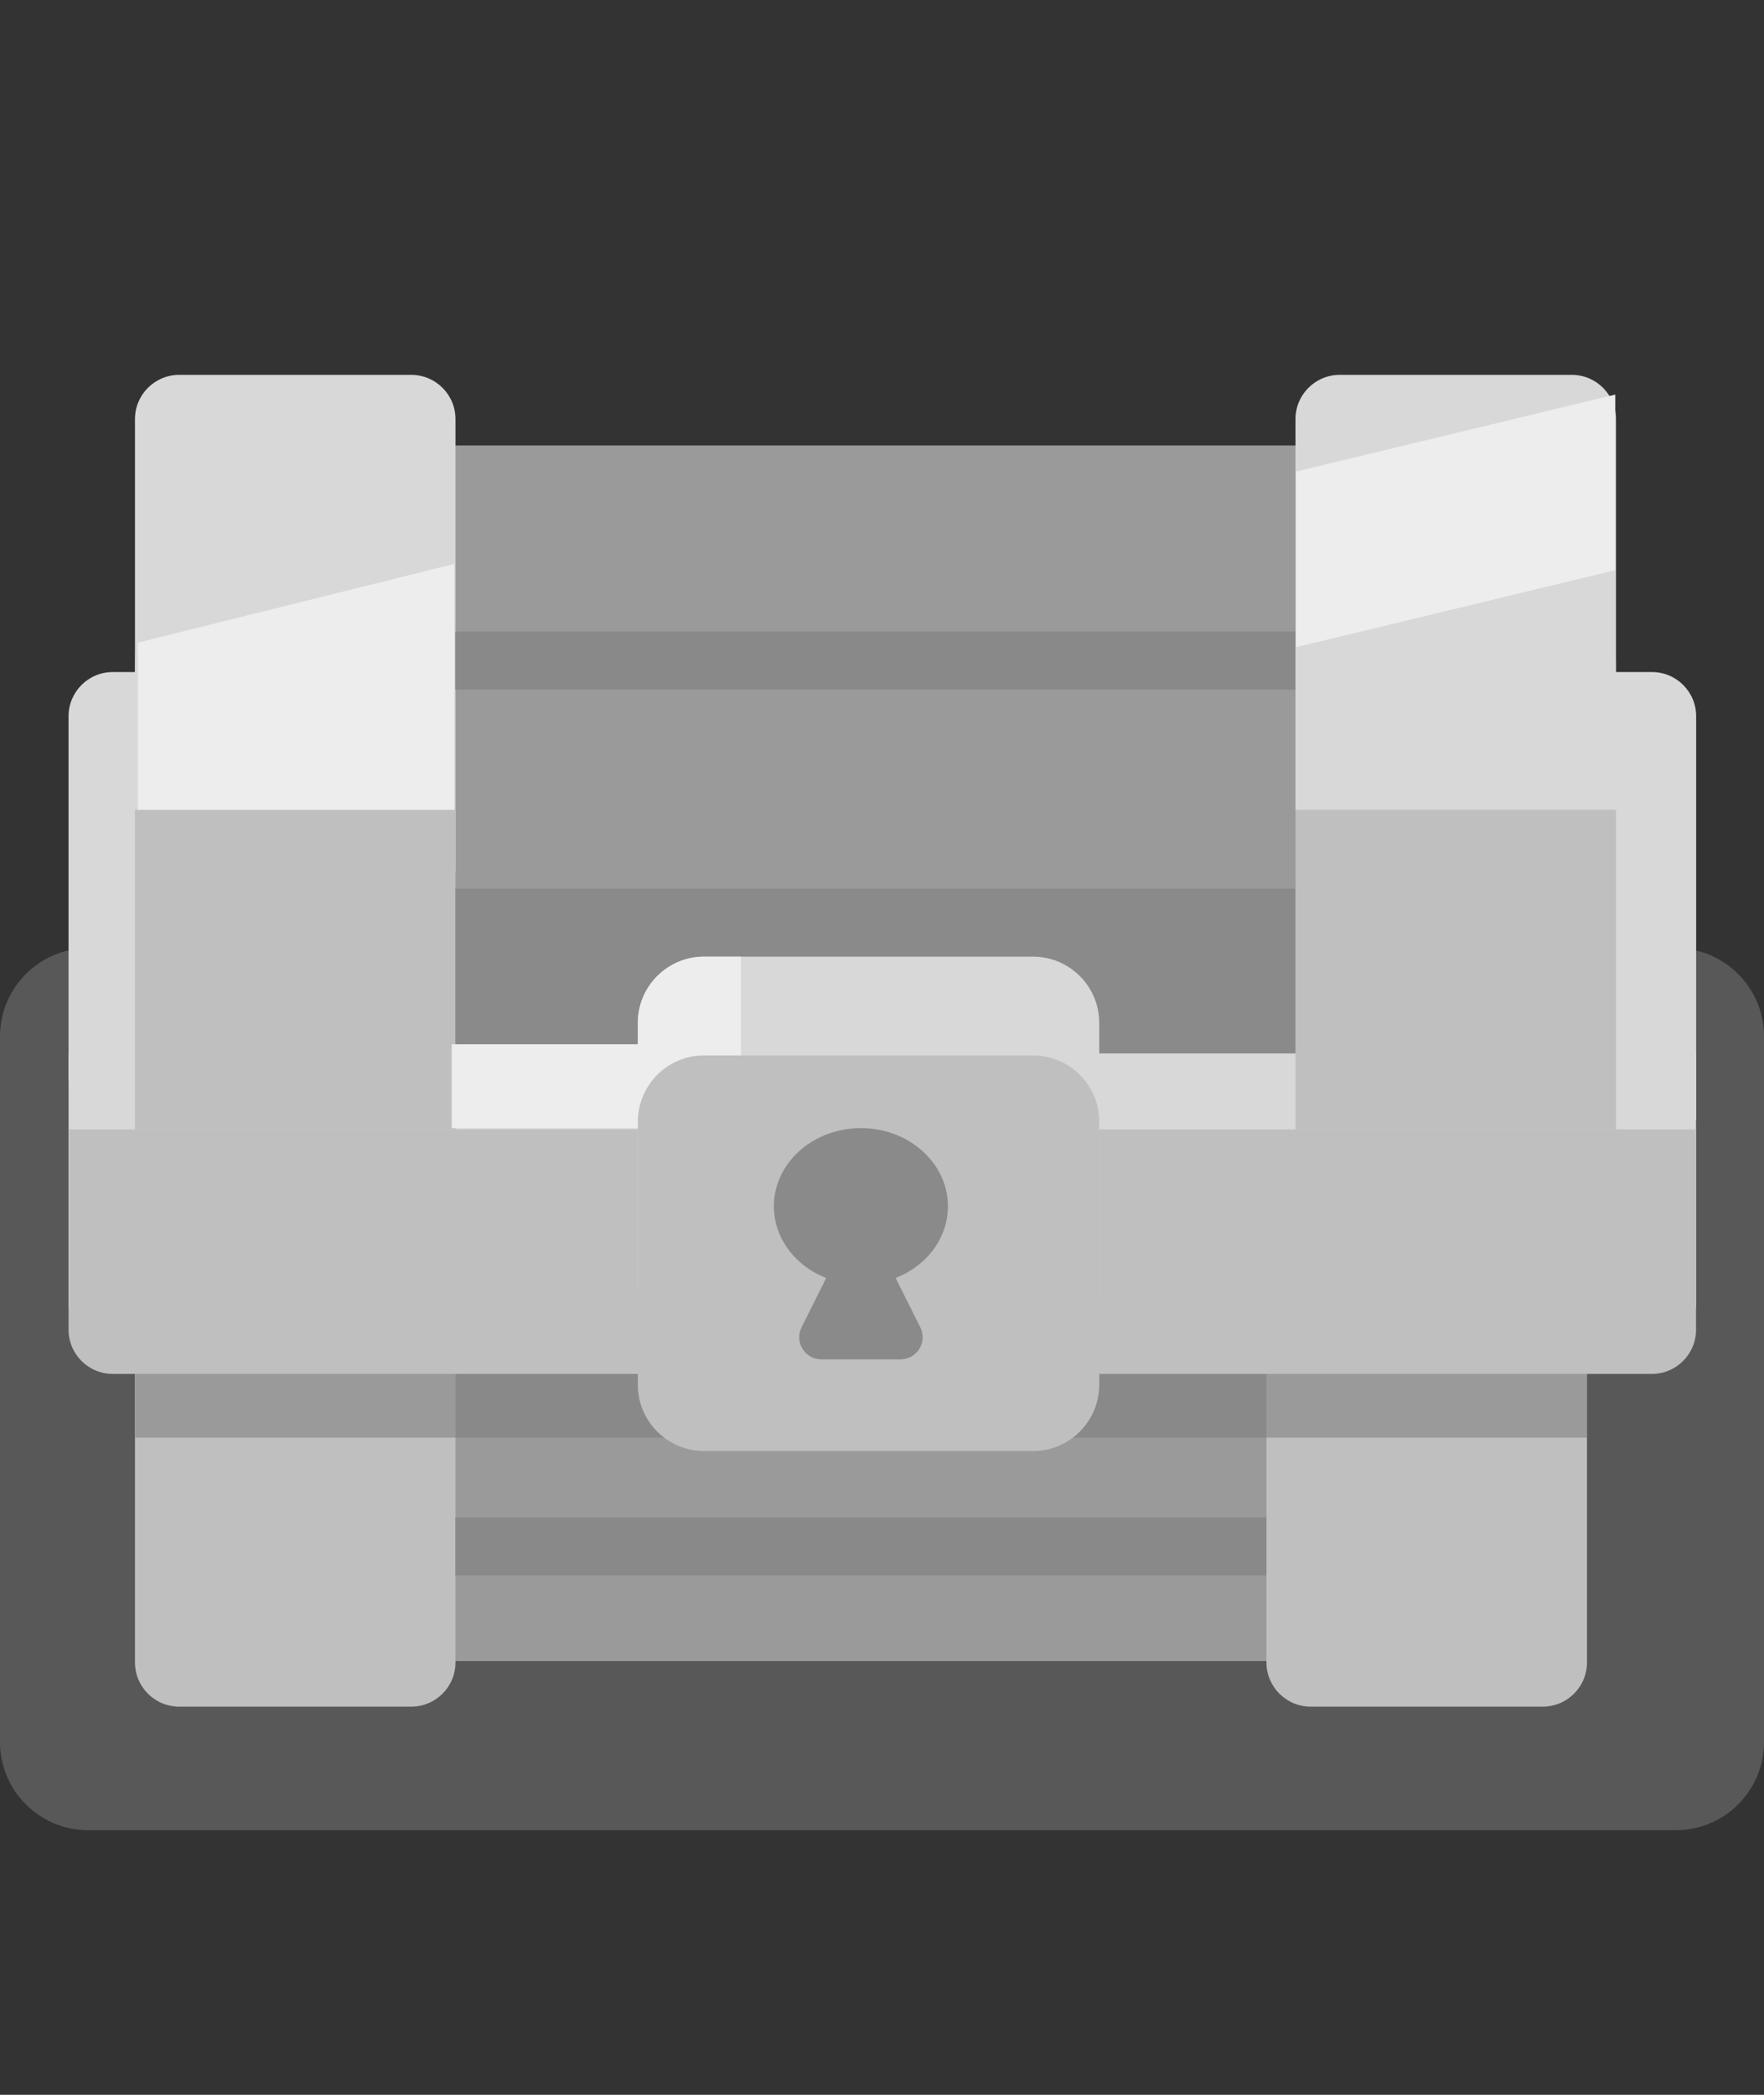 <svg width="80" height="95" viewBox="0 0 80 95" fill="none" xmlns="http://www.w3.org/2000/svg">
<rect x="0" y="0" width="80" height="95" fill="#333333" stroke="none"/>
<g clip-path="url(#clip0_1_681)">
<path opacity="0.3" d="M76 43H4C1.791 43 0 44.791 0 47V79C0 81.209 1.791 83 4 83H76C78.209 83 80 81.209 80 79V47C80 44.791 78.209 43 76 43Z" fill="#AFAFAF"/>
<path d="M8.289 44.736C8.289 39.199 12.777 34.711 18.314 34.711H60.756C66.292 34.711 70.781 39.199 70.781 44.736V71.319C70.781 73.534 68.985 75.329 66.771 75.329H12.299C10.084 75.329 8.289 73.534 8.289 71.319V44.736Z" fill="#9A9A9A"/>
<path d="M6.121 30.228C6.121 24.691 10.609 20.203 16.146 20.203H63.262C68.798 20.203 73.287 24.691 73.287 30.228V60.051H6.121V30.228Z" fill="#9A9A9A"/>
<path d="M76.918 47.772H3.11V59.3H76.918V47.772Z" fill="#D8D8D8"/>
<path d="M67.022 30.477H74.918C76.025 30.477 76.923 31.374 76.923 32.481V50.777H67.022V30.477Z" fill="#D8D8D8"/>
<path d="M3.109 32.481C3.109 31.374 4.007 30.477 5.114 30.477H11.507C12.614 30.477 13.512 31.374 13.512 32.481V48.772C13.512 49.879 12.614 50.777 11.507 50.777H5.114C4.007 50.777 3.109 49.879 3.109 48.772V32.481Z" fill="#D8D8D8"/>
<path d="M6.121 19.005C6.121 17.898 7.019 17 8.126 17H18.652C19.759 17 20.657 17.898 20.657 19.005V39.503H6.121V19.005Z" fill="#D8D8D8"/>
<path d="M58.752 19.005C58.752 17.898 59.65 17 60.757 17H71.283C72.39 17 73.288 17.898 73.288 19.005V39.503H58.752V19.005Z" fill="#D8D8D8"/>
<path d="M6.254 29.145L20.602 25.572V38.222L6.254 38.046V29.145Z" fill="#EDEDED"/>
<path d="M6.121 36.725H20.657V51.219H6.121V36.725Z" fill="#BFBFBF"/>
<path d="M6.121 57.544C6.121 56.437 7.019 55.539 8.126 55.539H18.652C19.759 55.539 20.657 56.437 20.657 57.544V75.391C20.657 76.498 19.759 77.396 18.652 77.396H8.126C7.019 77.396 6.121 76.498 6.121 75.391V57.544Z" fill="#BFBFBF"/>
<path d="M57.435 57.544C57.435 56.437 58.333 55.539 59.441 55.539H69.966C71.074 55.539 71.972 56.437 71.972 57.544V75.391C71.972 76.498 71.074 77.396 69.966 77.396H59.441C58.333 77.396 57.435 76.498 57.435 75.391V57.544Z" fill="#BFBFBF"/>
<path d="M73.288 36.725H58.752V51.219H73.288V36.725Z" fill="#BFBFBF"/>
<path d="M42.463 54.912H36.949V64.624H42.463V54.912Z" fill="#C4C4C4"/>
<path d="M20.657 60.309H6.121V65.196H20.657V60.309Z" fill="#9A9A9A"/>
<path d="M71.971 60.309H57.435V65.196H71.971V60.309Z" fill="#9A9A9A"/>
<path d="M57.431 68.818H20.652V71.45H57.431V68.818Z" fill="#898989"/>
<path d="M58.746 28.639H20.652V31.27H58.746V28.639Z" fill="#898989"/>
<path opacity="0.92" d="M57.431 60.309H20.652V65.196H57.431V60.309Z" fill="#888888"/>
<path opacity="0.92" d="M58.746 40.305H20.652V47.77H58.746V40.305Z" fill="#898989"/>
<path d="M3.109 51.217H76.918V60.302C76.918 61.409 76.021 62.307 74.913 62.307H5.114C4.007 62.307 3.109 61.409 3.109 60.302V51.217Z" fill="#BFBFBF"/>
<path d="M46.845 43.383H31.933C30.272 43.383 28.926 44.729 28.926 46.39V58.576C28.926 60.237 30.272 61.584 31.933 61.584H46.845C48.506 61.584 49.852 60.237 49.852 58.576V46.39C49.852 44.729 48.506 43.383 46.845 43.383Z" fill="#D8D8D8"/>
<path d="M33.602 43.383H31.933C30.272 43.383 28.926 44.729 28.926 46.39V58.576C28.926 60.237 30.272 61.584 31.933 61.584H32.937C33.463 61.584 33.885 61.152 33.874 60.626L33.602 47.973V43.383Z" fill="#EDEDED"/>
<path d="M46.845 47.863H31.933C30.272 47.863 28.926 49.21 28.926 50.871V62.797C28.926 64.457 30.272 65.804 31.933 65.804H46.845C48.506 65.804 49.852 64.457 49.852 62.797V50.871C49.852 49.21 48.506 47.863 46.845 47.863Z" fill="#BFBFBF"/>
<path d="M39.043 58.25C41.223 58.25 42.99 56.663 42.99 54.705C42.99 52.747 41.223 51.16 39.043 51.16C36.863 51.16 35.096 52.747 35.096 54.705C35.096 56.663 36.863 58.25 39.043 58.25Z" fill="#8A8A8A"/>
<path d="M38.148 56.603C38.517 55.864 39.571 55.864 39.941 56.603L41.737 60.195C42.07 60.862 41.586 61.646 40.84 61.646H37.248C36.503 61.646 36.018 60.862 36.351 60.195L38.148 56.603Z" fill="#8A8A8A"/>
<path d="M58.785 21.384L73.256 17.893V25.857L58.785 29.349V21.384Z" fill="#EDEDED"/>
<path d="M28.927 47.357H20.484V51.16H28.927V47.357Z" fill="#EDEDED"/>
</g>
<defs>
<clipPath id="clip0_1_681">
<rect width="80" height="90" fill="white" transform="translate(0 5)"/>
</clipPath>
</defs>
</svg>
